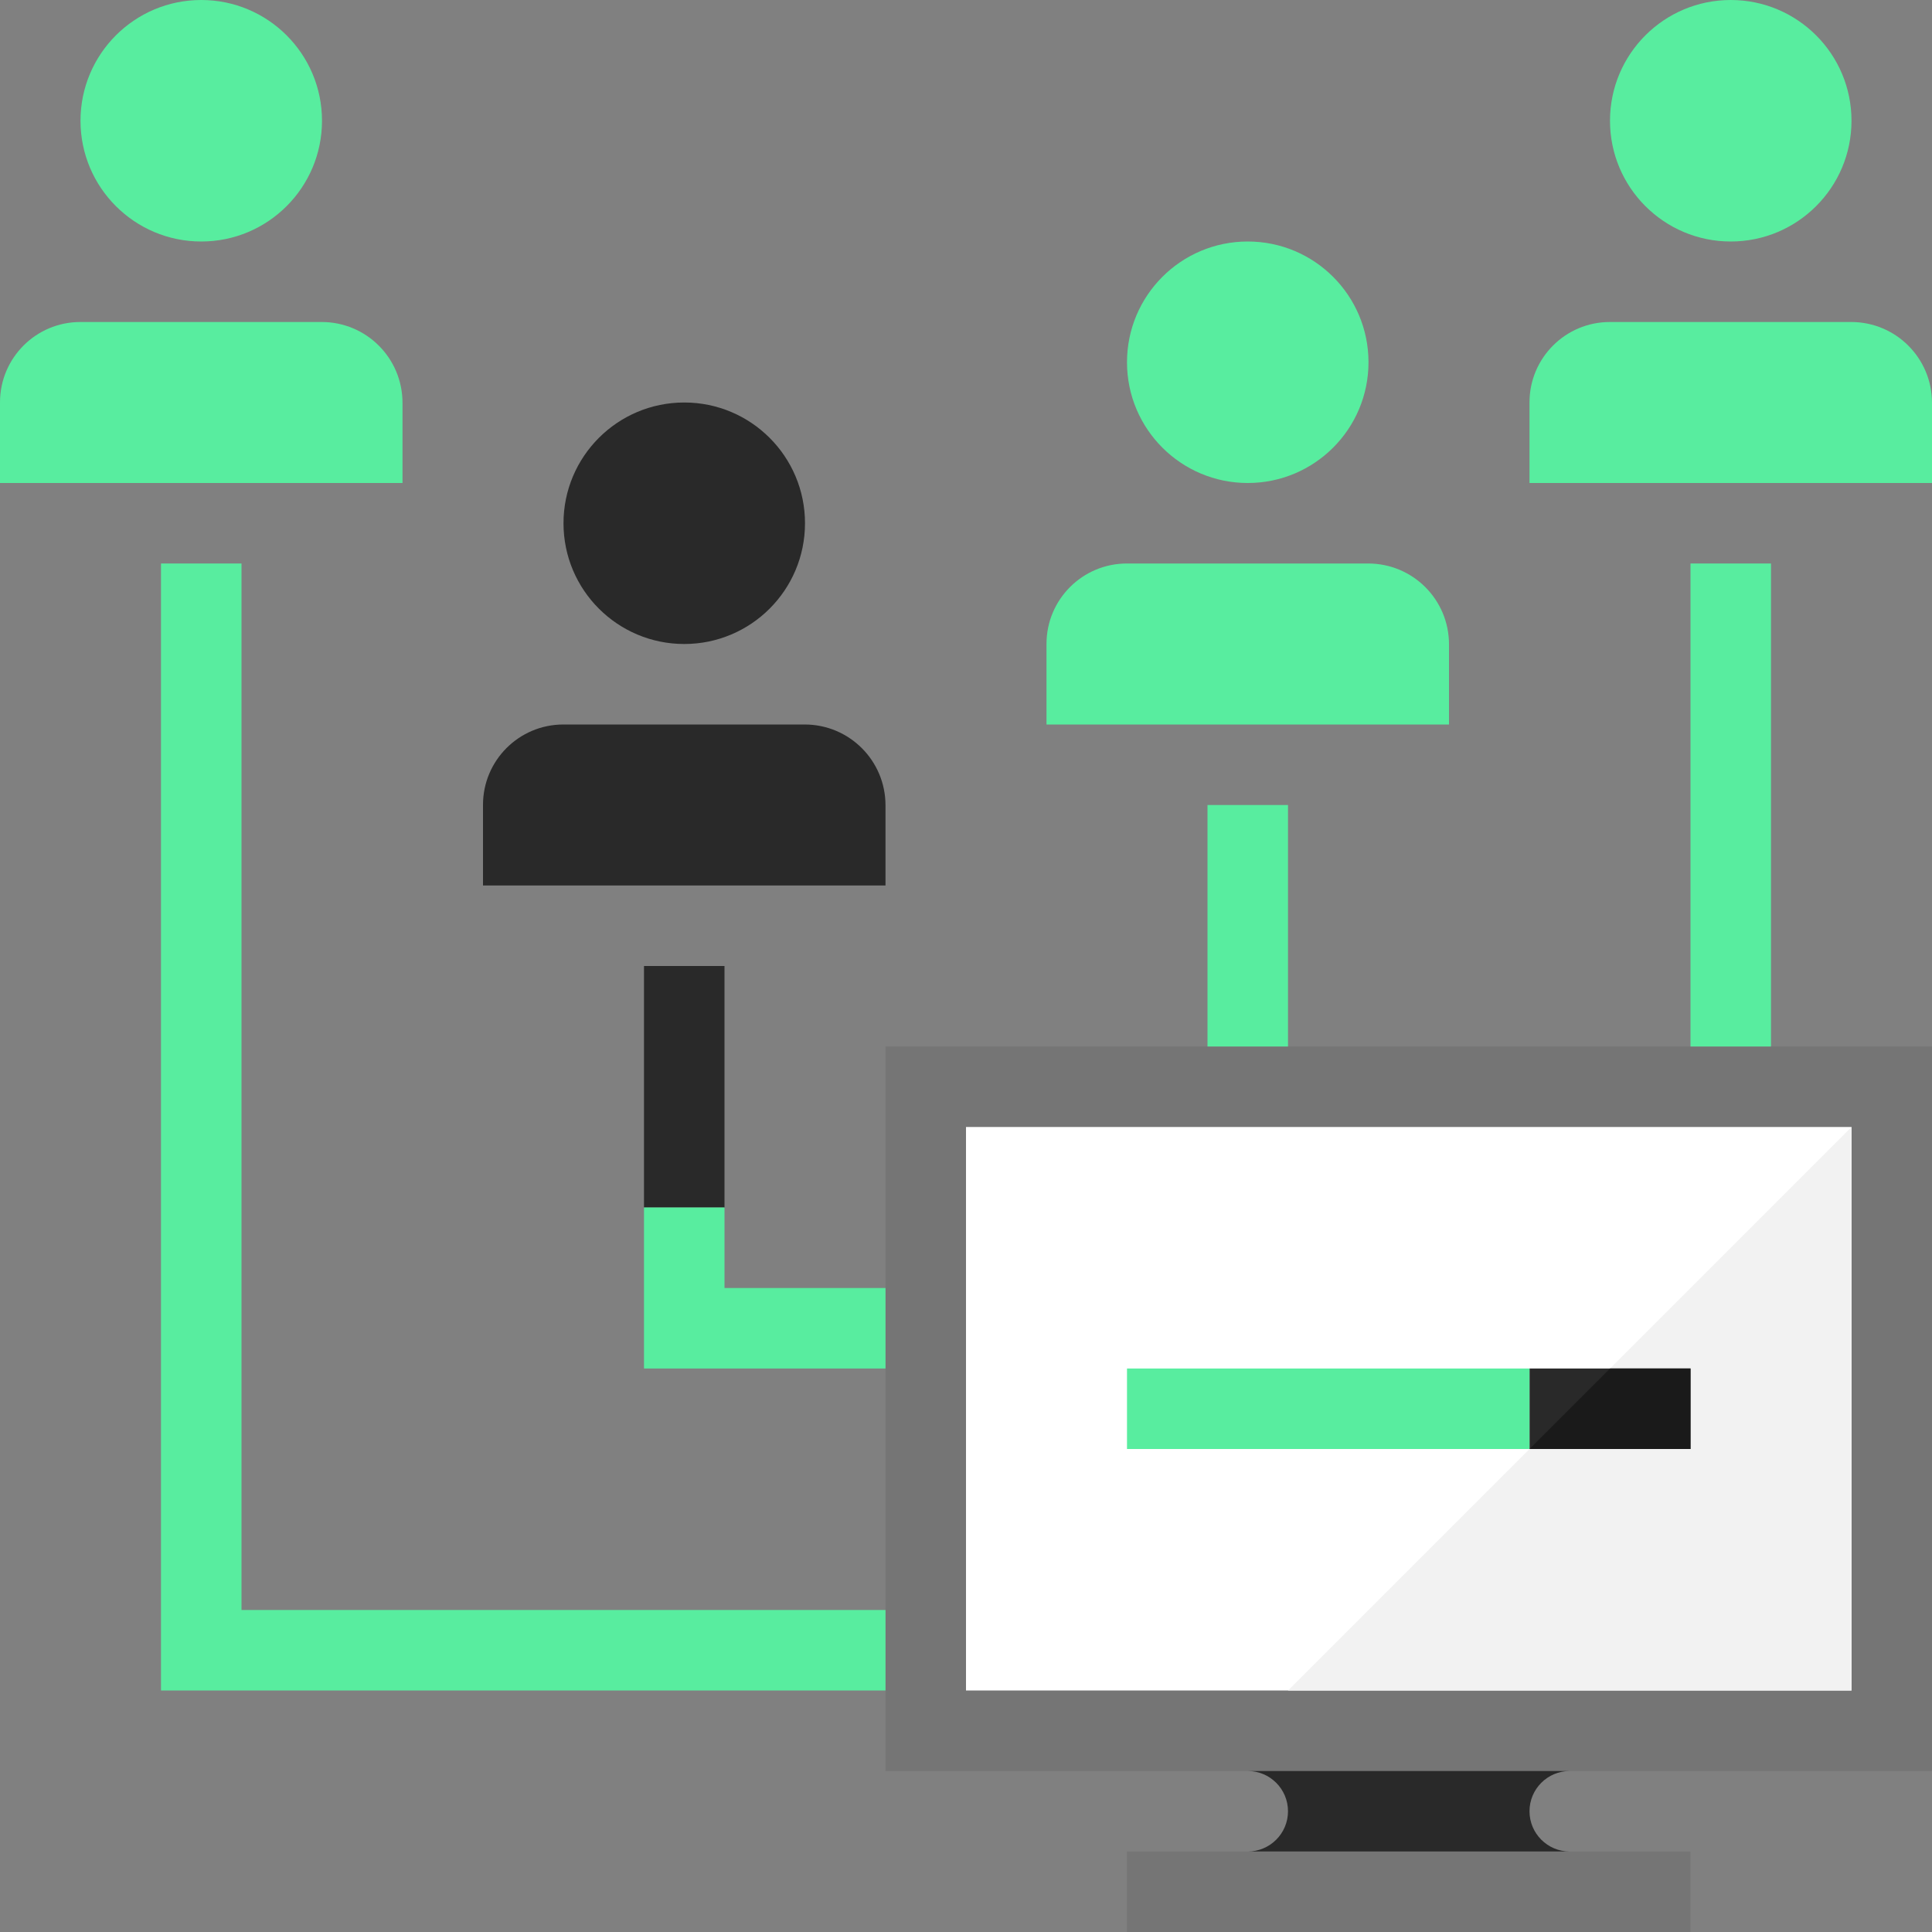 <svg xmlns="http://www.w3.org/2000/svg" width="24" height="24" viewBox="0 0 24 24">
  <rect x="0" y="0" width="24" height="24" fill="#808080" stroke="none"/>
  <g fill="none" fill-rule="evenodd">
    <polygon fill="#757575" points="14 24 20.999 24 20.999 23 14 23"/>
    <polygon fill="#757575" points="11 22 24 22 24 13 11 13"/>
    <polygon fill="#FFFFFF" points="12 21 23 21 23 14 12 14"/>
    <path fill="#292929" d="M19,22.5 C19,22.224 19.224,22 19.5,22 L15.5,22 C15.776,22 16,22.224 16,22.5 C16,22.776 15.776,23 15.5,23 L19.5,23 C19.224,23 19,22.776 19,22.5"/>
    <polygon fill="#F2F2F2" points="23 14 16 21 23 21"/>
    <polygon fill="#292929" points="19 18 21 18 21 17 19 17"/>
    <polygon fill="#1A1A1A" points="21 17 20 17 19 18 21 18"/>
    <polygon fill="#58ED9F" points="14 18 19 18 19 17 14 17"/>
    <polygon fill="#58ED9F" points="3 20 3 7 2 7 2 20 2 21 3 21 11 21 11 20"/>
    <polygon fill="#292929" points="8 15 9 15 9 12 8 12"/>
    <polygon fill="#58ED9F" points="21 13 22 13 22 7 21 7"/>
    <polygon fill="#58ED9F" points="15 13 16 13 16 10 15 10"/>
    <polygon fill="#58ED9F" points="9 16 9 15 8 15 8 16 8 17 11 17 11 16"/>
    <path fill="#292929" d="M11,11 L6,11 L6,9.998 C6,9.447 6.447,9 6.998,9 L9.996,9 C10.551,9 11,9.449 11,10.004 L11,11 Z"/>
    <path fill="#58ED9F" d="M5 6L0 6 0 4.998C0 4.447.447 4 .998 4L3.996 4C4.551 4 5 4.449 5 5.004L5 6zM18 9L13 9 13 7.998C13 7.447 13.447 7 13.998 7L16.996 7C17.551 7 18 7.449 18 8.004L18 9zM24 6L19 6 19 4.998C19 4.447 19.447 4 19.998 4L22.996 4C23.551 4 24 4.449 24 5.004L24 6z"/>
    <path fill="#292929" d="M10,6.5 C10,7.329 9.328,8 8.5,8 C7.672,8 7,7.329 7,6.5 C7,5.671 7.672,5 8.5,5 C9.328,5 10,5.671 10,6.5"/>
    <path fill="#58ED9F" d="M17 4.5C17 5.329 16.328 6 15.5 6 14.672 6 14 5.329 14 4.5 14 3.671 14.672 3 15.5 3 16.328 3 17 3.671 17 4.5M23 1.5C23 2.329 22.328 3 21.5 3 20.672 3 20 2.329 20 1.5 20 .671 20.672 0 21.5 0 22.328 0 23 .671 23 1.5M4 1.5C4 2.329 3.328 3 2.5 3 1.672 3 1 2.329 1 1.5 1 .671 1.672 0 2.5 0 3.328 0 4 .671 4 1.5"/>
  </g>
</svg>
